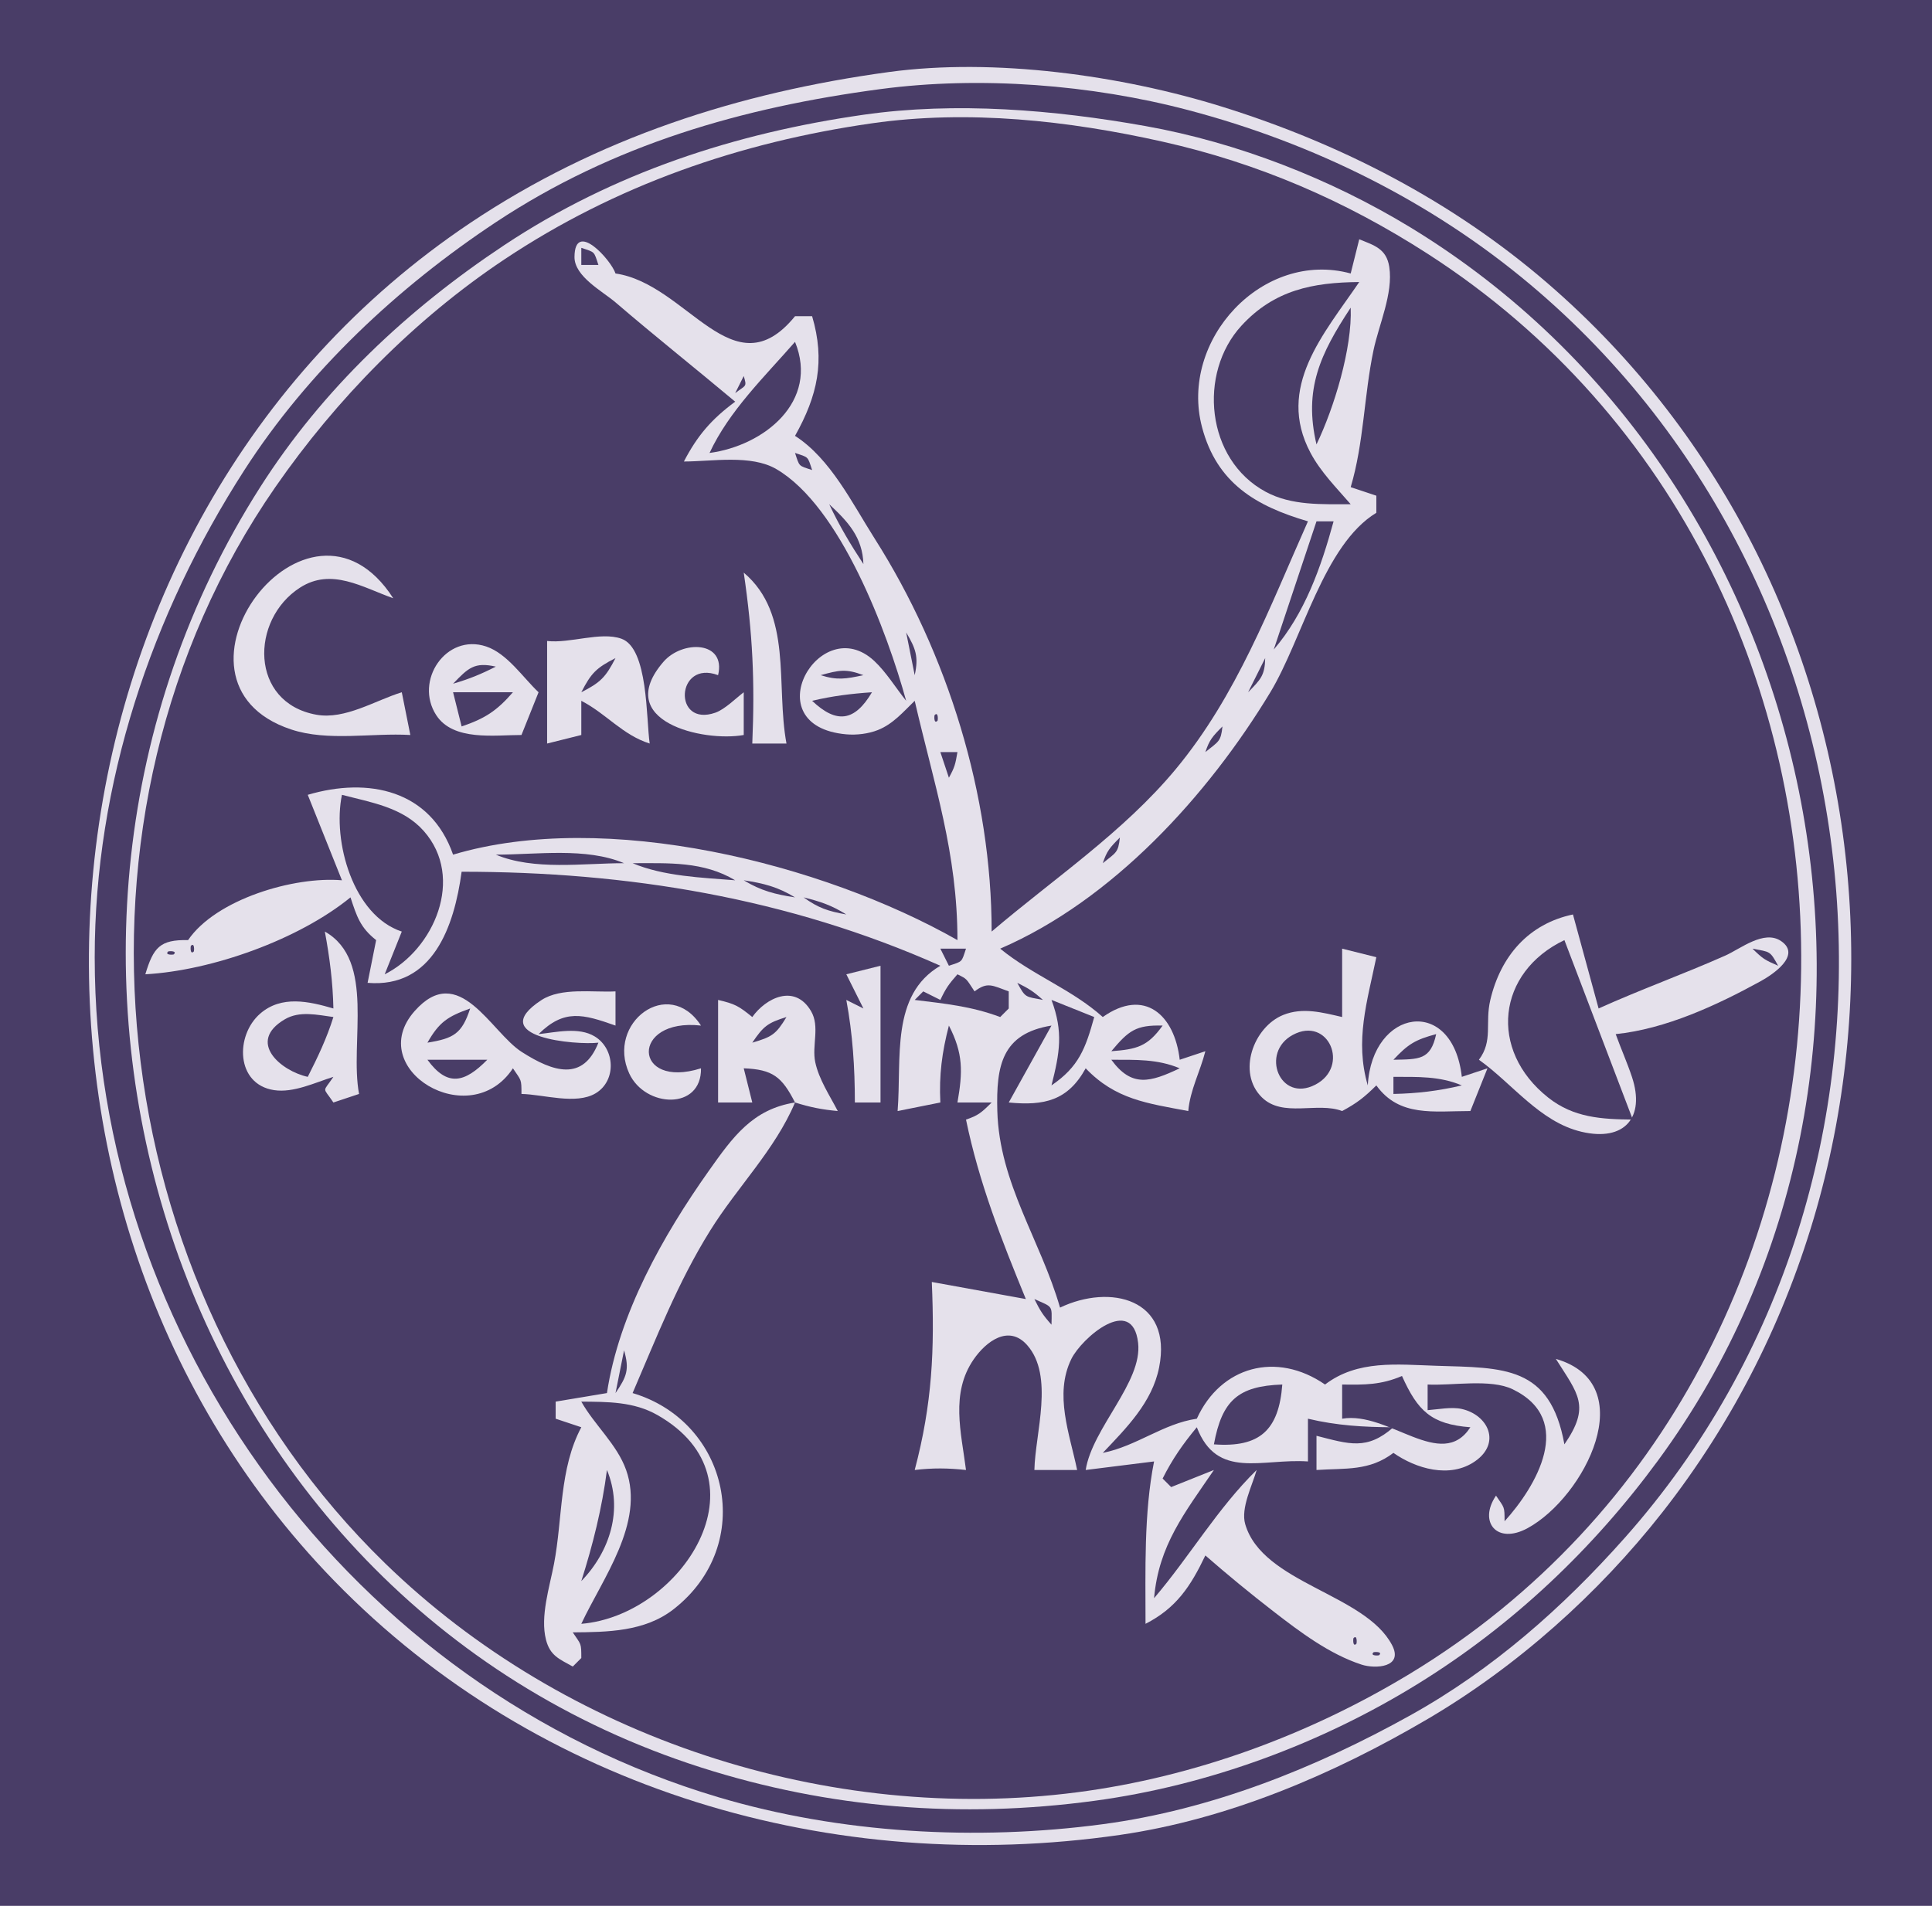 <?xml version="1.0" standalone="yes"?>
<svg xmlns="http://www.w3.org/2000/svg" width="226" height="223">
<path style="fill:#493d67; stroke:none;" d="M0 0L0 223L226 223L226 0L0 0z"/>
<path style="fill:#e5e1eb; stroke:none;" d="M104 8.425C86.417 10.819 69.847 16.141 55 26.09C2.414 61.326 -4.677 139.956 39.09 184.961C62.983 209.53 97.525 219.536 131 214.7C143.71 212.863 156.013 207.595 167 201.139C177.429 195.011 186.961 186.499 194.424 176.996C228.313 133.838 222.862 69.195 180.961 33.084C169.893 23.546 156.869 16.826 143 12.498C131.201 8.816 116.312 6.749 104 8.425z"/>
<path style="fill:#493d67; stroke:none;" d="M103 10.424C86.841 12.572 71.736 16.904 58 26.004C46.559 33.583 36.044 43.423 28.59 55C17.698 71.918 11.079 91.719 11.079 112C11.079 156.63 41.176 197.516 84 210.279C98.272 214.533 114.212 215.417 129 213.445C141.697 211.752 153.88 206.881 165 200.691C174.606 195.344 182.817 188.098 190.084 179.91C227.6 137.64 222.17 69.556 178.996 33.285C167.402 23.545 153.608 16.737 139 12.884C127.676 9.897 114.643 8.877 103 10.424z"/>
<path style="fill:#e5e1eb; stroke:none;" d="M101 13.428C85.98 15.579 71.73 20.228 59 28.674C47.697 36.172 37.756 45.51 30.436 57C-3.704 110.588 19.652 186.869 82 206.806C97.031 211.612 112.425 212.811 128 210.711C141.347 208.913 154.583 204.019 166 196.936C176.985 190.12 186.355 181.247 193.996 170.83C227.831 124.708 213.634 56.236 165 26.615C155.667 20.931 144.764 16.673 134 14.751C123.341 12.847 111.807 11.881 101 13.428z"/>
<path style="fill:#493d67; stroke:none;" d="M102 14.428C86.558 16.639 72.02 21.671 59 30.355C48.533 37.336 39.363 46.67 32.205 57C5.68 95.281 11.801 150.586 45.039 182.91C66.068 203.361 96.913 213.49 126 209.711C139.761 207.922 153.174 202.975 165 195.796C225.156 159.274 226.031 67.718 167 29.692C157.374 23.491 147.184 19.08 136 16.576C124.987 14.111 113.268 12.815 102 14.428z"/>
<path style="fill:#e5e1eb; stroke:none;" d="M86 47C83.236 49.047 81.588 50.948 80 54C83.31 53.998 87.847 53.157 90.816 54.889C98.332 59.274 103.798 74.011 106 82C104.812 80.524 103.658 78.63 102.265 77.333C95.921 71.425 88.118 84.956 98.99 85.922C100.188 86.029 101.569 85.865 102.69 85.421C104.468 84.718 105.664 83.293 107 82C109.261 91.775 112 99.812 112 110C96.199 101.018 70.853 94.674 53 100C50.372 92.453 43.128 90.894 36 93L40 103C34.401 102.515 25.265 105.215 22 110C18.707 109.931 17.946 110.859 17 114C24.815 113.563 34.945 109.935 41 105C41.742 107.265 42.157 108.547 44 110L43 115C50.63 115.64 53.13 108.427 54 102C73.394 102 92.153 105.051 110 113C104.151 116.425 105.485 123.85 105 130L110 129C109.837 125.807 110.194 123.092 111 120C112.683 123.277 112.63 125.397 112 129L116 129C114.814 130.186 114.416 130.528 113 131C114.528 138.404 117.144 145.038 120 152L109 150C109.34 157.937 109.051 164.247 107 172C109.121 171.754 110.874 171.769 113 172C112.445 167.609 111.163 163.029 113.894 159.063C115.341 156.961 117.988 154.952 120.143 157.377C123.348 160.982 121.089 167.697 121 172L126 172C125.13 167.783 123.295 163.171 125.321 159.016C126.513 156.573 132.47 151.395 133.133 157.124C133.664 161.716 127.778 167.08 127 172L135 171C133.795 177.087 134.001 183.784 134 190C137.6 188.16 139.273 185.617 141 182C143.605 184.269 146.265 186.461 149 188.575C152.092 190.964 155.497 193.537 159.266 194.771C160.885 195.301 164.209 195.109 162.839 192.489C159.689 186.466 147.684 185.284 145.661 178.336C145.115 176.459 146.501 173.788 147 172C142.42 176.491 139.157 182.126 135 187C135.548 180.769 138.586 177.018 142 172L137 174L136 173C137.15 170.711 138.361 168.981 140 167C142.37 173.176 147.619 170.627 153 171L153 166C156.368 166.802 159.545 166.99 163 167C159.893 169.725 157.839 168.974 154 168L154 172C157.44 171.775 160.173 172.141 163 170C165.604 171.824 169.588 173.051 172.562 170.973C175.626 168.832 174.084 165.556 170.985 164.859C169.791 164.59 168.181 164.915 167 165L167 162C169.876 162.152 174.357 161.297 176.956 162.559C184.344 166.146 179.662 173.96 176 178C176 176.203 175.986 176.479 175 175C172.913 178.06 175.085 180.778 178.704 178.802C185.383 175.155 192.111 161.933 182 159C184.601 163.131 186.093 164.514 183 169C181.324 159.756 175.901 160.057 168 159.806C163.402 159.661 158.809 159.1 155 162C149.325 158.085 142.792 159.859 140 166C136.053 166.579 132.99 169.198 129 170C131.754 167.095 134.778 164.089 135.59 160C137.191 151.941 129.863 150.196 124 153C121.732 145.126 116.897 138.465 116.664 130C116.518 124.656 117.216 120.936 123 120L118 129C122.162 129.409 124.928 128.77 127 125C130.483 128.65 134.193 129.094 139 130C139.225 127.501 140.38 125.427 141 123L138 124C137.4 118.744 133.874 115.552 129 119C125.385 115.757 120.788 114.104 117 111C130.145 105.327 141.292 93.088 148.6 81C152.341 74.811 154.843 63.737 161 60L161 58L158 57C159.543 51.829 159.556 46.294 160.665 41C161.296 37.986 162.988 34.342 162.513 31.228C162.188 29.098 160.741 28.702 159 28L158 32C147.717 29.202 137.904 39.773 140.614 50C142.348 56.545 146.918 59.219 153 61C148.511 71.077 144.683 81.381 137.535 89.996C131.422 97.365 123.229 102.834 116 109C116 93.086 110.879 76.494 102.305 63C99.686 58.878 97.145 53.659 93 51C95.636 46.293 96.544 42.234 95 37L93 37C85.763 45.882 80.427 33.217 72 32C71.505 30.448 67.238 25.68 67.202 30.062C67.183 32.357 70.495 34.088 72.001 35.38C76.604 39.33 81.35 43.103 86 47z"/>
<path style="fill:#493d67; stroke:none;" d="M68 29L68 31L70 31C69.455 29.365 69.635 29.545 68 29M160 30L161 31L160 30M158 59C156.346 57.085 154.497 55.237 153.299 52.984C149.223 45.315 154.876 39.062 159 33C153.588 33.048 149.075 33.919 145.225 38.105C140.119 43.655 141.059 53.767 148.055 57.543C151.103 59.188 154.651 58.99 158 59M158 36C154.446 41.395 152.479 45.535 154 52C156.067 47.707 158.19 40.736 158 36M93 40C89.424 44.093 85.299 48.063 83 53C89.399 52.145 95.833 46.965 93 40M87 44L86 46C87.263 45.029 87.392 45.306 87 44M91 51L92 52L91 51M93 53C93.545 54.635 93.365 54.455 95 55C94.455 53.365 94.635 53.545 93 53M97 59C98.163 61.482 99.49 63.709 101 66C100.899 62.899 99.239 61.073 97 59M154 61L149 76C152.644 71.763 154.541 66.345 156 61L154 61z"/>
<path style="fill:#e5e1eb; stroke:none;" d="M48 86L47 81C43.887 81.957 40.357 84.233 37.005 83.627C29.191 82.215 29.26 72.512 35.094 68.758C38.772 66.391 42.395 68.723 46 70C36 54.453 17.267 79.768 34.043 85.347C38.375 86.788 43.502 85.733 48 86M87 67C88.052 74.154 88.31 79.772 88 87L92 87C90.721 80.11 92.774 71.887 87 67z"/>
<path style="fill:#493d67; stroke:none;" d="M102 67L103 68L102 67M104 72L105 73L104 72z"/>
<path style="fill:#e5e1eb; stroke:none;" d="M64 75L64 87L68 86L68 82C70.938 83.521 72.814 85.994 76 87C75.572 84.122 75.847 75.841 72.681 74.731C70.243 73.877 66.671 75.311 64 75z"/>
<path style="fill:#493d67; stroke:none;" d="M106 74L107 79C107.473 76.857 107.133 75.899 106 74z"/>
<path style="fill:#e5e1eb; stroke:none;" d="M61 86L63 81C61.176 79.278 59.328 76.464 56.875 75.644C52.165 74.067 48.426 79.674 51.032 83.682C53.025 86.748 57.873 85.998 61 86M87 86L87 81C86.109 81.676 84.789 83.001 83.688 83.387C78.656 85.15 79.079 77.145 84 79C84.962 74.968 79.817 74.879 77.607 77.438C71.6 84.393 82.274 86.861 87 86z"/>
<path style="fill:#493d67; stroke:none;" d="M53 80C54.875 79.453 56.255 78.89 58 78C55.491 77.434 54.78 78.152 53 80M68 81C70.249 79.847 70.847 79.249 72 77C69.751 78.153 69.153 78.751 68 81M148 77L146 81C147.466 79.505 147.961 79.038 148 77M96 79C97.943 79.622 98.949 79.436 101 79C98.956 78.226 98.155 78.408 96 79M108 80L109 81L108 80M53 81L54 85C56.741 84.069 58.104 83.181 60 81L53 81M95 82C97.871 84.723 99.977 84.419 102 81C99.581 81.166 97.356 81.437 95 82M145 82L146 83L145 82M109.333 83.667C109.278 83.722 109.222 84.778 109.667 84.333C109.722 84.278 109.778 83.222 109.333 83.667M143 85C141.814 86.186 141.472 86.584 141 88C142.548 86.738 142.808 86.806 143 85M110 86L111 87L110 86M110 88L111 91C111.685 89.752 111.749 89.452 112 88L110 88M140 89L141 90L140 89M40 93C38.867 98.438 41.314 107.137 47 109L45 114C50.749 111.128 54.43 102.718 49.566 97.228C47.108 94.454 43.404 93.893 40 93M112 94L113 95L112 94M133 96L134 97L133 96M131 98C129.814 99.186 129.472 99.584 129 101C130.548 99.738 130.808 99.806 131 98M58 100C62.471 101.876 68.183 101 73 101C68.529 99.124 62.817 100 58 100M74 101C77.603 102.526 82.083 102.691 86 103C82.278 100.771 78.24 101.003 74 101M87 103C89.013 104.225 90.659 104.645 93 105C90.987 103.775 89.341 103.355 87 103M94 105C95.751 106.255 96.857 106.614 99 107C97.307 105.938 95.96 105.48 94 105M100 107L101 108L100 107z"/>
<path style="fill:#e5e1eb; stroke:none;" d="M173 124C176.924 126.789 180.121 131.278 185.003 132.427C190.029 133.61 192.477 130.748 190.905 126.021C190.343 124.33 189.604 122.678 189 121C194.837 120.403 200.811 117.633 205.941 114.817C207.251 114.098 210.806 111.801 208.353 110.117C206.357 108.748 203.594 111.022 201.83 111.806C196.94 113.981 191.896 115.786 187 118L184 107C178.829 108.089 175.55 111.848 174.333 117C173.686 119.741 174.68 121.76 173 124M35 109L36 110L35 109M38 109C38.562 112.025 38.936 114.922 39 118C36.166 117.172 32.941 116.422 30.434 118.603C27.496 121.159 27.574 126.869 32.057 127.553C34.34 127.902 36.87 126.663 39 126C37.723 127.915 37.723 127.085 39 129L42 128C40.873 121.923 43.982 112.388 38 109z"/>
<path style="fill:#493d67; stroke:none;" d="M22.333 110.667C22.278 110.722 22.222 111.778 22.667 111.333C22.722 111.278 22.778 110.222 22.333 110.667M191 131L183 110C175.131 113.76 174.071 122.854 181.105 128.427C184.088 130.791 187.366 130.959 191 131M19.667 111.333C19.222 111.778 20.278 111.722 20.333 111.667C20.778 111.222 19.722 111.278 19.667 111.333M110 111L111 113C112.635 112.455 112.455 112.635 113 111L110 111z"/>
<path style="fill:#e5e1eb; stroke:none;" d="M157 111L157 119C154.722 118.478 152.395 117.832 150.107 118.757C146.64 120.159 144.666 125.491 147.604 128.393C150.054 130.812 154.096 128.89 157 130C158.729 129.073 159.594 128.392 161 127C163.694 130.736 167.721 130 172 130L174 125L171 126C169.924 116.457 160.494 118.012 160 127C158.466 121.762 159.926 117.207 161 112L157 111z"/>
<path style="fill:#493d67; stroke:none;" d="M205 111C206.223 112.195 206.42 112.316 208 113C207.02 111.217 207.092 111.406 205 111M115 112L116 113L115 112z"/>
<path style="fill:#e5e1eb; stroke:none;" d="M99 114L101 118L99 117C99.749 121.036 99.997 124.899 100 129L103 129L103 113L99 114z"/>
<path style="fill:#493d67; stroke:none;" d="M112 114C110.964 115.186 110.661 115.604 110 117L108 116L107 117C110.55 117.437 113.625 117.738 117 119L118 118L118 116C116.06 115.308 115.533 114.843 114 116C112.977 114.466 113.195 114.598 112 114M119 115C119.98 116.783 119.908 116.594 122 117C120.861 115.985 120.388 115.691 119 115z"/>
<path style="fill:#e5e1eb; stroke:none;" d="M60 125C60.986 126.479 61 126.203 61 128C63.545 128.048 67.383 129.302 69.678 127.922C72.138 126.443 71.956 122.712 69.567 121.269C67.679 120.128 65.045 120.79 63 121C66 118.035 68.184 118.652 72 120L72 116C69.356 116.141 65.638 115.508 63.322 117.027C56.672 121.391 67.413 122.304 70 122C68.203 126.544 64.753 125.469 61.028 123.083C57.404 120.762 53.699 112.426 48.5 118.306C42.513 125.076 54.978 132.631 60 125M88 119C86.406 117.703 85.982 117.465 84 117L84 129L88 129L87 125C90.394 125.134 91.459 125.986 93 129C88.038 129.782 85.727 133.024 82.913 137C77.557 144.568 72.388 153.737 71 163L65 164L65 166L68 167C65.408 171.857 65.833 177.616 64.803 183C64.292 185.675 63.173 189.137 63.865 191.851C64.35 193.755 65.447 194.122 67 195L68 194C68 192.203 67.986 192.479 67 191C71.062 190.966 75.416 190.926 78.787 188.297C88.517 180.71 85.278 166.359 74 163C76.817 156.463 79.266 150.109 83.066 144C86.248 138.883 90.644 134.566 93 129C94.801 129.562 96.122 129.824 98 130C97.065 128.197 95.791 126.293 95.365 124.281C94.953 122.336 95.936 120.115 94.872 118.307C92.96 115.06 89.581 116.774 88 119M82 125C74.009 127.526 73.716 119.071 82 120C78.203 114.148 70.885 119.698 73.607 125.606C75.463 129.631 82.087 129.944 82 125z"/>
<path style="fill:#493d67; stroke:none;" d="M123 117C124.398 120.753 123.969 123.18 123 127C126.203 124.819 126.985 122.673 128 119L123 117M36 126C37.183 123.672 38.223 121.489 39 119C37.142 118.756 35.055 118.241 33.314 119.268C28.814 121.922 32.887 125.321 36 126M50 122C53.066 121.503 54.032 120.964 55 118C52.363 118.939 51.382 119.58 50 122M88 122C90.297 121.326 90.774 121.035 92 119C89.791 119.684 89.297 120.08 88 122M130 123C132.996 122.775 134.249 122.448 136 120C132.87 119.918 132.029 120.586 130 123M151.239 121.086C147.382 123.152 149.699 129.072 153.863 126.914C157.948 124.796 155.403 118.856 151.239 121.086M163 124C165.993 123.936 167.346 124.054 168 121C165.566 121.651 164.717 122.16 163 124M50 124C52.346 127.205 54.355 126.692 57 124L50 124M130 124C132.39 127.274 134.554 126.633 138 125C135.387 123.902 132.836 124.007 130 124M163 126L163 128C165.784 127.942 168.291 127.648 171 127C168.387 125.902 165.835 126.007 163 126M89 131L90 132L89 131M81 142L82 143L81 142M121 152C121.691 153.388 121.985 153.861 123 155C123.048 152.67 123.203 152.994 121 152M73 158L72 163C73.318 161.074 73.651 160.234 73 158M164 161C161.573 162.043 159.649 162.041 157 162L157 166C162.432 165.071 168.617 172.226 172 167C167.411 166.651 165.839 165.087 164 161M142 169C147.372 169.4 149.594 167.336 150 162C144.823 162.172 142.938 163.883 142 169M153 162L154 163L153 162M68 164C69.543 166.748 72.178 168.998 73.244 172.004C75.441 178.2 70.471 184.706 68 190C79.654 189.039 90.158 173.128 76.907 165.573C74.135 163.992 71.087 164.028 68 164M69 168L70 169L69 168M164 169L165 170L164 169M71 172C70.424 176.464 69.362 180.713 68 185C71.367 181.515 72.916 176.61 71 172M142 180L143 181L142 180M158.333 191.667C158.278 191.722 158.222 192.778 158.667 192.333C158.722 192.278 158.778 191.222 158.333 191.667M160.667 193.333C160.222 193.778 161.278 193.722 161.333 193.667C161.778 193.222 160.722 193.278 160.667 193.333z"/>
</svg>
